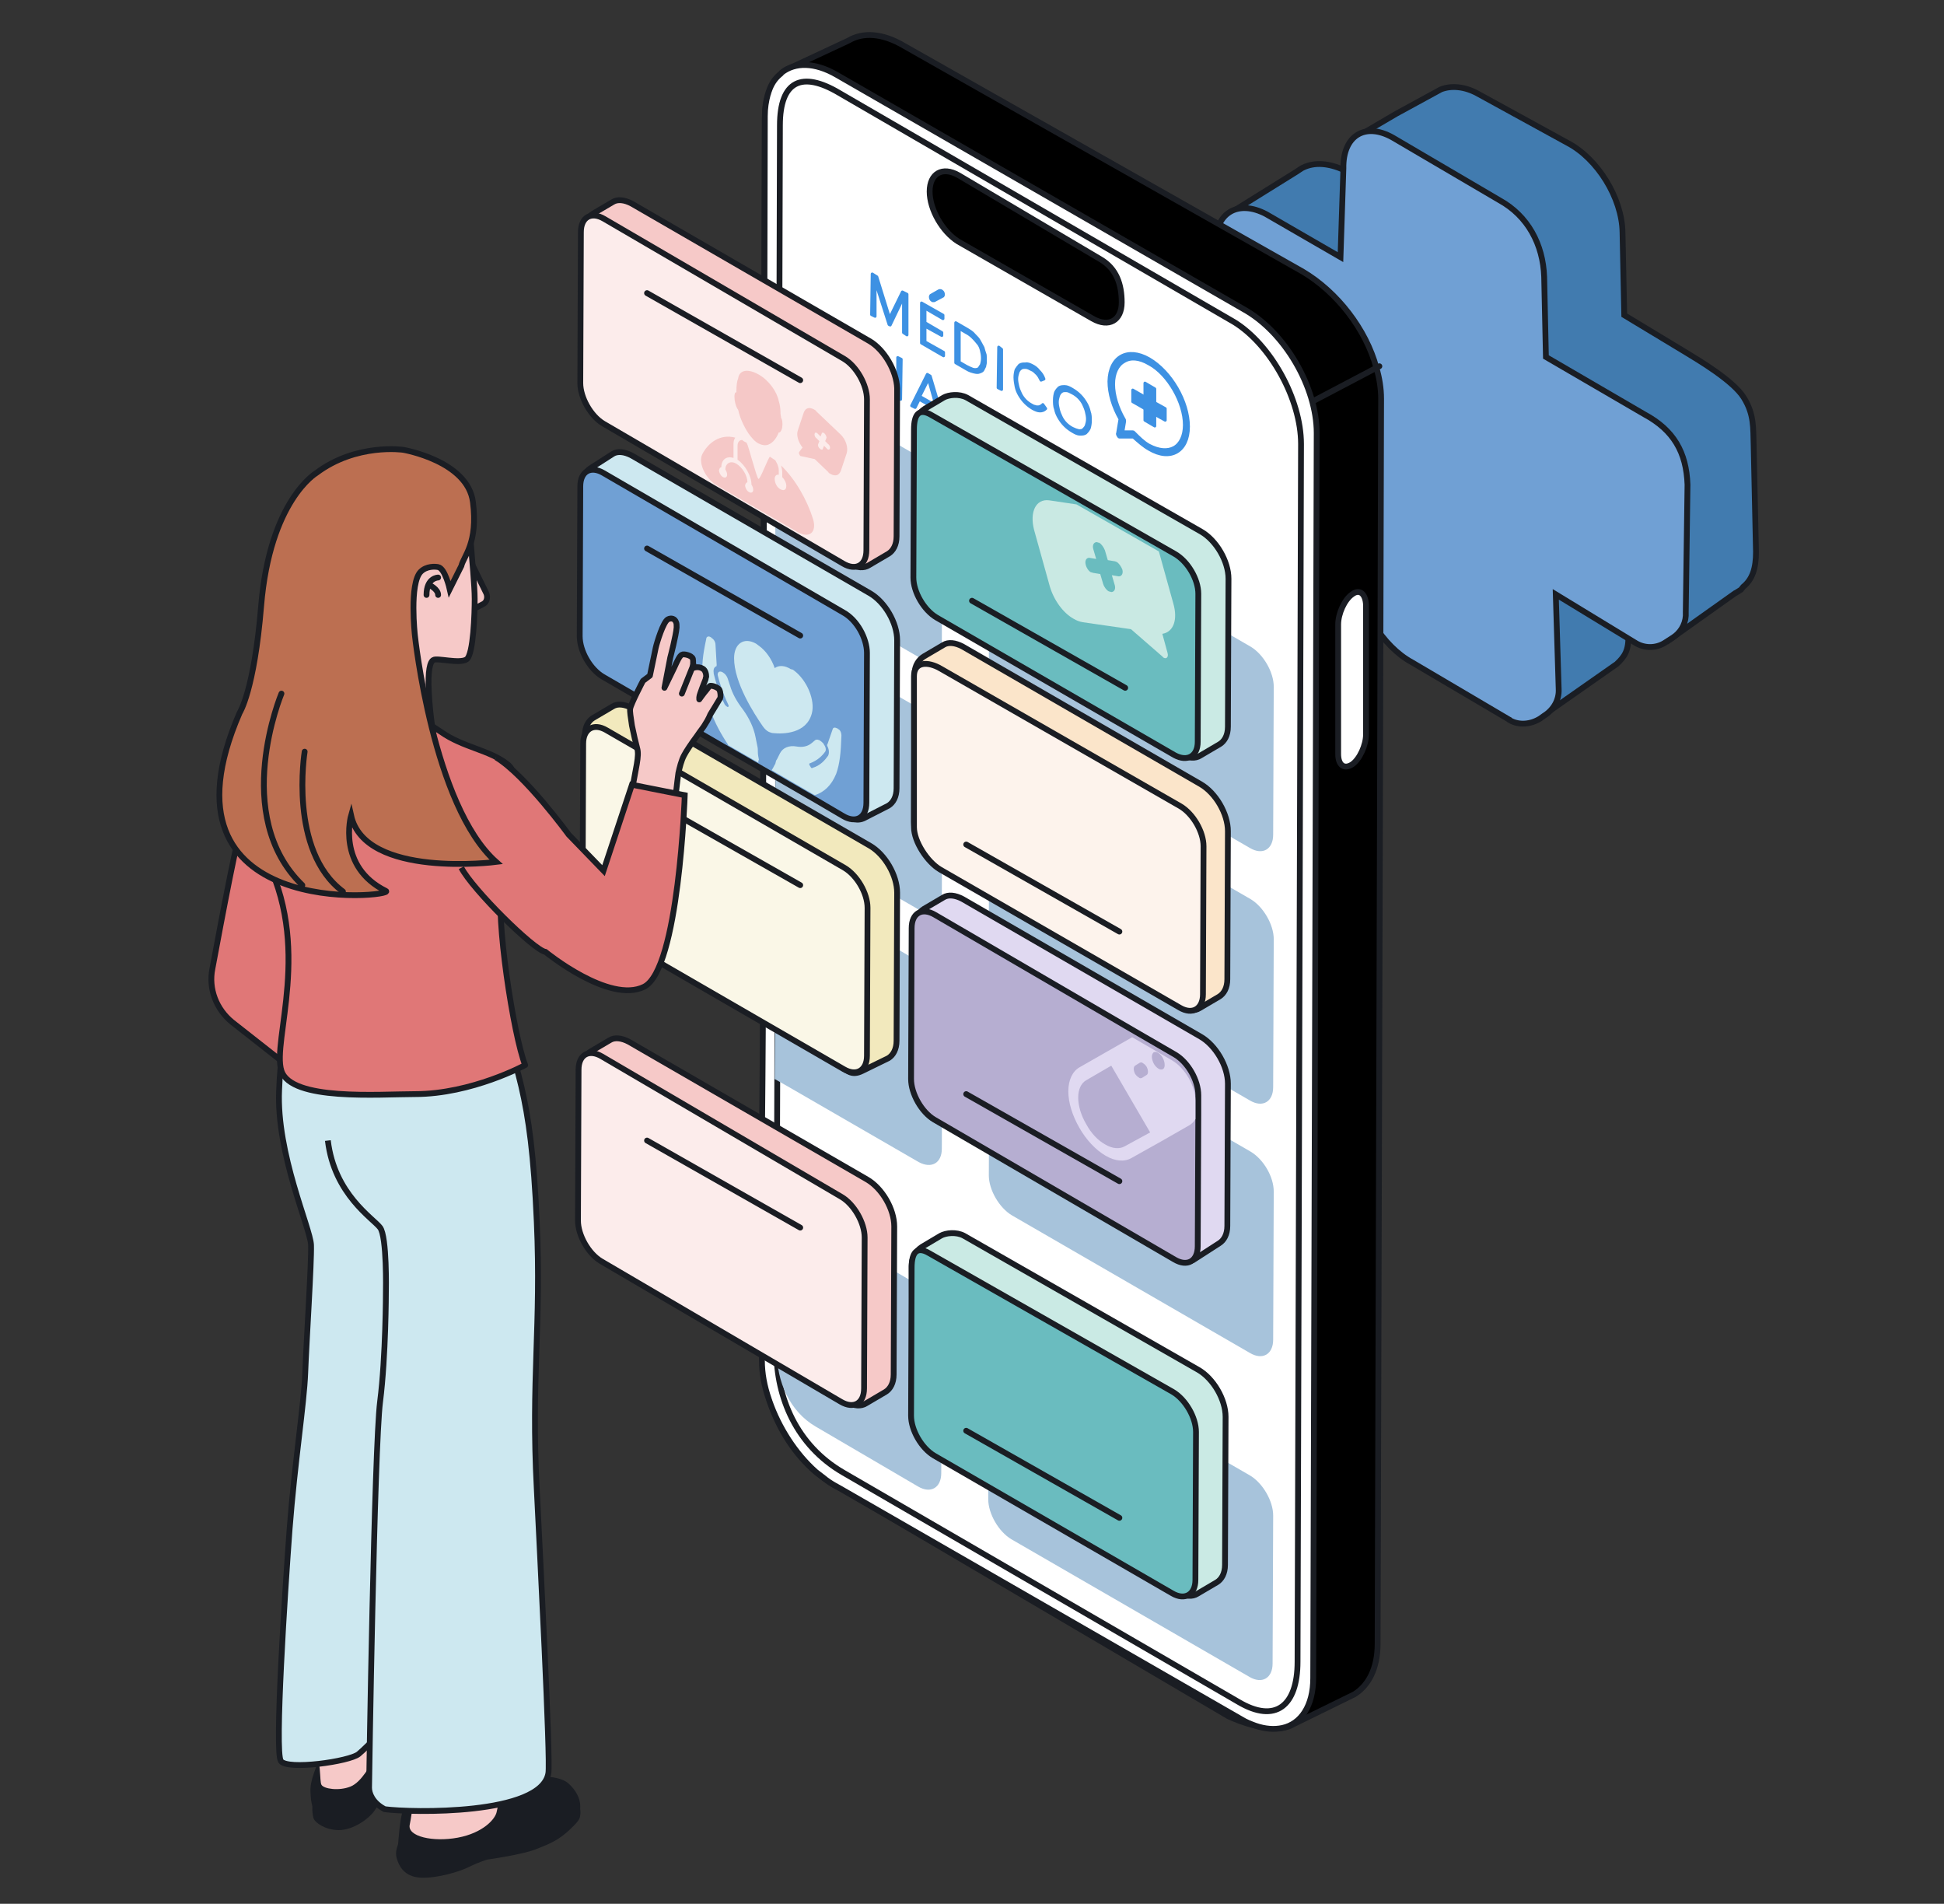 <svg width="335" height="328" viewBox="0 0 335 328" fill="none" xmlns="http://www.w3.org/2000/svg">
<rect x="0" y="0" width="335" height="328" fill="#333333" stroke="none"/>
<path d="M300.5 68.5C302.3 71.4 302.1 73.7 302.2 76.7L302.6 95.1C302.6 97.9 302 99.8 300.4 101.1L300 101.6L299.2 102.1C299 102.2 299 102.2 299 102.2L287.6 110.3L280.5 99L280.6 109.4C280.7 112 280 113.1 278.6 114.4L265.6 123.5L254.7 106.7L253.8 106.4C248.6 103.7 244.4 96.9 244.3 91L244.4 90.1L232.2 70.4L231 69.8C225.8 67.1 221.6 60.3 221.4 54.3V53L211.5 37L223.4 29.6L224 29.2C224 29.2 224.2 29.1 224.3 29L224.5 28.9C226.5 27.9 229 28.1 231.6 29.3L239.7 33.5L233.6 23.7L240.6 19.6L248.3 15.4C250.1 14.7 252.4 14.9 254.6 16.1L270.1 24.6C275.3 27.3 279.5 34.1 279.6 40L279.9 54.3L290.5 60.7C292.8 62.1 298.7 65.6 300.5 68.5Z" fill="#417BAF" stroke="#1A1D23" stroke-miterlimit="10"/>
<path d="M231.5 29L231 44.3L218.2 36.9C213.3 34.3 209.3 36.7 209.5 42.3L209.2 60.2C209.4 65.8 213.6 72.6 218.6 75.3L234.4 84.7L233.9 99C234.1 104.6 238.3 111.4 243.3 114.1L260.1 124C260.1 124 260.2 124 260.2 124.1C261.8 125 263.8 124.8 265.4 123.8L266.1 123.3C267.7 122.3 268.7 120.6 268.6 118.7L268.1 102.4L281.9 110.8C283.4 111.7 285.3 111.7 286.8 110.8L288.2 109.9C289.5 109.1 290.4 107.7 290.5 106.1C290.5 105.9 290.5 105.6 290.5 105.4L290.8 83.5C290.6 77.9 288.4 74.1 283.4 71.4L266.4 61.5L266.1 47.7C265.9 42.1 263.3 37.2 258.4 34.5L240 23.7C235.2 21 231.4 23.4 231.5 29Z" fill="#70A0D4" stroke="#1A1D23" stroke-miterlimit="10"/>
<path d="M238 68.7L237.4 283.2C237.4 287.5 235.8 290.4 233.4 291.9L222.8 297.1C222.3 297.4 221.7 297.6 221 297.7C219.6 297.9 217.9 297.7 216.3 297.3C214.5 296.9 212.8 296.2 211.7 295.7L144.7 256.3L144 256C143.3 255.6 142.6 255.1 142 254.7C141.6 254.4 141.1 254 140.7 253.7C137 250.6 134.2 246.2 132.7 241.5C132.7 241.4 132.6 241.3 132.6 241.2C131.8 238.8 131.4 236.4 131.4 234L131.5 185.9V171.5V151.2V142.4L131.6 107.8V99L131.7 64.4L131.8 20.6C131.8 19 132 17.5 132.4 16.3C132.5 16.1 132.5 15.9 132.6 15.7C133 14.7 133.5 13.8 134.1 13.2C134.2 13.1 134.3 13 134.4 12.9C134.5 12.8 134.7 12.7 134.8 12.5C135.1 12.3 135.4 12 135.7 11.9L146.2 7C148.7 5.5 152.1 5.7 155.8 7.9L224.5 46.8C230.4 50.3 235.4 56.7 237.2 63.4C237.7 65.1 238 66.9 238 68.7Z" fill="black" stroke="#1A1D23" stroke-miterlimit="10" stroke-linecap="round" stroke-linejoin="round"/>
<path d="M226.9 74.6L226.3 289.1C226.3 293.9 224.2 297 221 297.7C219.6 298 218 297.9 216.3 297.3C215.5 297 214.7 296.7 213.9 296.2L144.7 256.4L143.8 255.9C143.1 255.5 142.5 255.1 141.9 254.6C141.5 254.3 141 253.9 140.6 253.6C137.1 250.5 134.2 246 132.6 241.4C132.6 241.3 132.5 241.2 132.5 241.1C131.7 238.8 131.3 236.6 131.3 234.4V197L131.4 185.8L131.5 171.5V167.3V151.2V142.4L131.6 107.8V99L131.7 64.4L131.8 20C131.8 18.6 132 17.4 132.3 16.3C132.4 16.1 132.4 15.9 132.5 15.7C132.9 14.5 133.5 13.6 134.3 12.9C134.4 12.8 134.6 12.7 134.7 12.5C137 10.7 140.4 10.7 144.2 12.9L214.2 53.2C221.5 57.2 226.9 66.8 226.9 74.6Z" fill="white" stroke="#1A1D23" stroke-miterlimit="10" stroke-linecap="round" stroke-linejoin="round"/>
<path d="M133.8 232.7C133.8 240.7 137.2 249 145.3 253.7L213.4 293.2C219.8 297 223.6 293.9 223.6 286.3L224.2 76.5C224.2 68.8 219 59.4 212.7 55.5L144.6 16C138.2 12.2 134.4 13.9 134.4 21.6L134 167.1L133.9 198.9V232.7H133.8Z" fill="white" stroke="#1A1D23" stroke-miterlimit="10" stroke-linecap="round" stroke-linejoin="round"/>
<g clip-path="url(#clip0_5304_19267)">
<path d="M156.3 50.7V57.7L155.7 57.3V51.2L153.4 56L153.2 55.9L150.8 48.4V54.5L150.2 54.2L150.3 47.2L151.1 47.7L153.3 54.8L155.5 50.3L156.3 50.7Z" fill="#3D91E3" stroke="#3D91E3" stroke-width="0.5" stroke-miterlimit="10" stroke-linecap="round" stroke-linejoin="round"/>
<path d="M162.2 50.1C162.3 50.2 162.4 50.2 162.5 50.4C162.6 50.6 162.6 50.9 162.5 51L161 51.8C160.9 51.8 160.8 51.8 160.7 51.8C160.6 51.7 160.5 51.7 160.4 51.5C160.3 51.3 160.3 51 160.4 50.9L161.8 50.1C162 50 162.1 50.1 162.2 50.1Z" fill="#3D91E3" stroke="#3D91E3" stroke-width="0.5" stroke-miterlimit="10" stroke-linecap="round" stroke-linejoin="round"/>
<path d="M162.5 54.3V54.9L159.4 53.1V55.6L162.3 57.3V57.8L159.4 56.2V58.9L162.6 60.7V61.3L158.8 59.1V52.2L162.5 54.3Z" fill="#3D91E3" stroke="#3D91E3" stroke-width="0.5" stroke-miterlimit="10" stroke-linecap="round" stroke-linejoin="round"/>
<path d="M169.8 61.6C169.8 61.8 169.8 62 169.8 62.1C169.8 62.2 169.8 62.3 169.8 62.5C169.8 62.7 169.7 62.9 169.7 63.1C169.6 63.3 169.5 63.5 169.4 63.7C169.3 63.9 169.1 64 168.8 64.1C168.6 64.2 168.3 64.2 167.9 64.1C167.5 64 167.1 63.9 166.6 63.6L164.7 62.5V55.6L166.6 56.7C167.1 57 167.6 57.3 167.9 57.7C168.3 58.1 168.6 58.4 168.8 58.8C169 59.2 169.2 59.5 169.4 59.9C169.5 60.3 169.6 60.6 169.7 60.9C169.8 61.1 169.8 61.4 169.8 61.6ZM169.1 62.9C169.2 62.6 169.3 62.2 169.3 61.7C169.3 61.2 169.2 60.7 169.1 60.3C169 59.9 168.8 59.4 168.5 59.1C168.2 58.7 167.9 58.4 167.6 58.1C167.3 57.8 166.9 57.5 166.5 57.3L165.3 56.6V62.4L166.5 63.1C166.9 63.3 167.3 63.5 167.6 63.6C167.9 63.7 168.2 63.7 168.5 63.6C168.8 63.5 168.9 63.1 169.1 62.9Z" fill="#3D91E3" stroke="#3D91E3" stroke-width="0.5" stroke-miterlimit="10" stroke-linecap="round" stroke-linejoin="round"/>
<path d="M172.6 60.2V67.1L172 66.8L172.1 59.8L172.6 60.2Z" fill="#3D91E3" stroke="#3D91E3" stroke-width="0.5" stroke-miterlimit="10" stroke-linecap="round" stroke-linejoin="round"/>
<path d="M177.9 63C178.3 63.2 178.7 63.5 179 63.9C179.4 64.3 179.7 64.7 179.9 65.3L179.4 65.5C179.2 65.1 179 64.7 178.7 64.4C178.4 64.1 178.1 63.8 177.8 63.7C177.4 63.5 177.1 63.3 176.7 63.3C176.4 63.3 176.1 63.3 175.9 63.5C175.7 63.6 175.5 63.9 175.4 64.2C175.3 64.5 175.2 64.9 175.2 65.3C175.2 65.7 175.3 66.2 175.4 66.6C175.5 67 175.7 67.5 175.9 67.9C176.1 68.3 176.4 68.7 176.7 69C177 69.3 177.4 69.6 177.8 69.8C178 69.9 178.1 70 178.3 70C178.5 70.1 178.6 70.1 178.8 70.1C179 70.1 179.1 70.1 179.3 70C179.4 69.9 179.6 69.9 179.7 69.7L180.2 70.4C179.9 70.7 179.6 70.8 179.2 70.8C178.8 70.8 178.4 70.6 178 70.4C177.5 70.1 177.1 69.8 176.7 69.4C176.3 69 176 68.6 175.7 68.1C175.4 67.6 175.2 67.1 175.1 66.6C175 66.1 174.9 65.5 174.9 65C174.9 64.5 175 64 175.1 63.7C175.3 63.4 175.5 63.1 175.7 62.9C176 62.7 176.3 62.7 176.7 62.7C177.1 62.6 177.5 62.8 177.9 63Z" fill="#3D91E3" stroke="#3D91E3" stroke-width="0.5" stroke-miterlimit="10" stroke-linecap="round" stroke-linejoin="round"/>
<path d="M187.7 70.9C187.9 71.4 187.9 72 187.9 72.5C187.9 73 187.8 73.5 187.7 73.8C187.5 74.2 187.3 74.4 187.1 74.6C186.8 74.8 186.5 74.8 186.1 74.8C185.7 74.8 185.3 74.6 184.8 74.3C184.3 74 183.9 73.7 183.5 73.3C183.1 72.9 182.8 72.5 182.5 72C182.2 71.5 182 71 181.9 70.5C181.7 70 181.7 69.4 181.7 68.9C181.7 68.4 181.8 67.9 181.9 67.6C182.1 67.2 182.3 67 182.5 66.8C182.8 66.6 183.1 66.6 183.5 66.6C183.9 66.6 184.3 66.8 184.8 67.1C185.3 67.4 185.7 67.7 186.1 68.1C186.5 68.5 186.8 68.9 187.1 69.4C187.4 69.9 187.6 70.4 187.7 70.9ZM187.2 73.3C187.3 73 187.4 72.6 187.4 72.2C187.4 71.8 187.3 71.3 187.2 70.9C187.1 70.5 186.9 70 186.7 69.6C186.5 69.2 186.2 68.8 185.9 68.5C185.6 68.2 185.2 67.9 184.8 67.7C184.4 67.5 184.1 67.3 183.7 67.3C183.4 67.3 183.1 67.3 182.9 67.5C182.7 67.6 182.5 67.9 182.4 68.2C182.3 68.5 182.2 68.9 182.2 69.3C182.2 69.7 182.3 70.2 182.4 70.6C182.5 71 182.7 71.5 182.9 71.9C183.1 72.3 183.4 72.7 183.7 73C184 73.3 184.4 73.6 184.8 73.8C185.2 74 185.5 74.1 185.9 74.2C186.2 74.2 186.5 74.2 186.7 74C186.9 73.8 187.1 73.6 187.2 73.3Z" fill="#3D91E3" stroke="#3D91E3" stroke-width="0.5" stroke-miterlimit="10" stroke-linecap="round" stroke-linejoin="round"/>
<path d="M155.3 61.9L155.2 68.8L154.5 68.4L150.9 60.2L150.8 66.3L150.3 66V59L151 59.4L154.7 67.6V61.6L155.3 61.9Z" fill="#3D91E3" stroke="#3D91E3" stroke-width="0.5" stroke-miterlimit="10" stroke-linecap="round" stroke-linejoin="round"/>
<path d="M160.3 64.8L162.8 73.2L162.2 72.8L161.6 70.6L158.4 68.8L157.7 70.2L157.1 69.9L159.8 64.5L160.3 64.8ZM158.5 68.3L161.3 69.9L160 65.3L158.5 68.3Z" fill="#3D91E3" stroke="#3D91E3" stroke-width="0.5" stroke-miterlimit="10" stroke-linecap="round" stroke-linejoin="round"/>
<path d="M172.3 71.7V78.6L171.7 78.3V75L168.3 73.1V76.4L167.8 76V69.1L168.3 69.4V72.5L171.7 74.4V71.4L172.3 71.7Z" fill="#3D91E3" stroke="#3D91E3" stroke-width="0.5" stroke-miterlimit="10" stroke-linecap="round" stroke-linejoin="round"/>
<path d="M180.5 78.4C180.7 78.9 180.7 79.5 180.7 80C180.7 80.5 180.6 81 180.5 81.3C180.3 81.7 180.1 81.9 179.9 82.1C179.6 82.3 179.3 82.3 178.9 82.3C178.5 82.3 178.1 82.1 177.6 81.8C177.1 81.5 176.7 81.2 176.3 80.8C175.9 80.4 175.6 80 175.3 79.5C175 79 174.8 78.5 174.7 78C174.6 77.5 174.5 76.9 174.5 76.4C174.5 75.9 174.6 75.4 174.7 75.1C174.9 74.7 175.1 74.5 175.3 74.3C175.6 74.1 175.9 74.1 176.3 74.1C176.7 74.1 177.1 74.3 177.6 74.6C178.1 74.9 178.5 75.2 178.9 75.6C179.3 76 179.6 76.4 179.9 76.9C180.1 77.4 180.3 77.9 180.5 78.4ZM179.9 80.8C180 80.5 180.1 80.1 180.1 79.7C180.1 79.3 180 78.8 179.9 78.4C179.8 78 179.6 77.5 179.4 77.1C179.2 76.7 178.9 76.3 178.6 76C178.3 75.7 177.9 75.4 177.5 75.2C177.1 75 176.8 74.8 176.4 74.8C176.1 74.8 175.8 74.8 175.6 75C175.4 75.1 175.2 75.4 175.1 75.7C175.1 76 175 76.3 175 76.8C175 77.2 175.1 77.7 175.2 78.1C175.3 78.5 175.5 79 175.7 79.4C175.9 79.8 176.2 80.2 176.5 80.5C176.8 80.8 177.2 81.1 177.6 81.3C178 81.5 178.3 81.7 178.7 81.7C179 81.7 179.3 81.7 179.5 81.5C179.7 81.3 179.8 81.1 179.9 80.8Z" fill="#3D91E3" stroke="#3D91E3" stroke-width="0.5" stroke-miterlimit="10" stroke-linecap="round" stroke-linejoin="round"/>
<path d="M185.1 82.7L186.8 87L186.2 86.6L184.5 82.3L183.5 81.7V85L182.9 84.7V77.8L184.5 78.7C184.6 78.7 184.7 78.8 184.8 78.9C184.9 79 185.1 79.1 185.2 79.2C185.4 79.3 185.5 79.5 185.7 79.6C185.9 79.8 186 80 186.1 80.2C186.2 80.4 186.3 80.6 186.4 80.9C186.5 81.2 186.5 81.4 186.5 81.7C186.5 82 186.4 82.3 186.4 82.4C186.3 82.6 186.2 82.7 186 82.7C185.8 82.7 185.7 82.8 185.5 82.7C185.4 82.8 185.2 82.8 185.1 82.7ZM183.4 81.2L184.6 81.9C184.9 82.1 185.1 82.2 185.3 82.2C185.5 82.2 185.6 82.2 185.7 82.1C185.8 82 185.9 81.9 185.9 81.8C185.9 81.7 186 81.6 186 81.4C186 81.3 186 81.1 185.9 81C185.9 80.8 185.8 80.7 185.7 80.5C185.6 80.3 185.5 80.1 185.3 79.9C185.1 79.7 184.9 79.5 184.6 79.4L183.4 78.7V81.2Z" fill="#3D91E3" stroke="#3D91E3" stroke-width="0.5" stroke-miterlimit="10" stroke-linecap="round" stroke-linejoin="round"/>
<path d="M191.3 82.7L193.8 91.1L193.2 90.7L192.5 88.5L189.3 86.7L188.6 88.1L188 87.8L190.7 82.4L191.3 82.7ZM189.6 86.2L192.4 87.8L191 83.2L189.6 86.2Z" fill="#3D91E3" stroke="#3D91E3" stroke-width="0.5" stroke-miterlimit="10" stroke-linecap="round" stroke-linejoin="round"/>
<path d="M197.3 66L199 67V69.4L197.3 68.4V66Z" fill="#3D91E3" stroke="#3D91E3" stroke-width="0.5" stroke-miterlimit="10" stroke-linecap="round" stroke-linejoin="round"/>
<path d="M200.8 70.4V72.4L199 71.4L197.3 70.4L195.2 69.2V67.2L197.3 68.4L199 69.4L200.8 70.4Z" fill="#3D91E3" stroke="#3D91E3" stroke-width="0.5" stroke-miterlimit="10" stroke-linecap="round" stroke-linejoin="round"/>
<path d="M198 61.8C201.8 64 204.8 69.2 204.8 73.5C204.8 77.8 201.7 79.6 198 77.4C197.1 76.9 196.2 76.1 195.3 75.3H193.1C193.1 75.3 193 75.3 192.9 75.3C192.8 75.3 192.8 75.2 192.7 75.1C192.6 74.9 192.5 74.8 192.6 74.6L193 72.2C191.8 70.1 191.1 67.8 191.1 65.7C191.2 61.4 194.3 59.7 198 61.8ZM202.3 77.1C203.4 76.5 204.1 75.1 204.1 73.2C204.1 71.3 203.4 69.1 202.3 67.2C201.2 65.3 199.7 63.6 198 62.7C196.3 61.7 194.8 61.6 193.7 62.3C192.6 62.9 191.9 64.3 191.9 66.2C191.9 68.1 192.6 70.3 193.7 72.2C193.8 72.3 193.8 72.5 193.8 72.6L193.5 74.4H195.2C195.3 74.4 195.3 74.4 195.4 74.5L195.5 74.6C196.3 75.4 197.1 76.2 198 76.7C199.7 77.6 201.2 77.7 202.3 77.1Z" fill="#3D91E3" stroke="#3D91E3" stroke-width="0.5" stroke-miterlimit="10" stroke-linecap="round" stroke-linejoin="round"/>
<path d="M197.3 72.4V70.4L199 71.4V73.4L197.3 72.4Z" fill="#3D91E3" stroke="#3D91E3" stroke-width="0.5" stroke-miterlimit="10" stroke-linecap="round" stroke-linejoin="round"/>
</g>
<path d="M165.2 30.2C162.4 28.6 160.2 29.9 160.2 33C160.2 36.1 162.4 39.9 165.1 41.6L188.3 54.9C191.1 56.5 193.3 55.2 193.3 52.1C193.3 49 192.4 46.3 189.7 44.7L165.2 30.2Z" fill="black" stroke="#1A1D23" stroke-miterlimit="10" stroke-linecap="round" stroke-linejoin="round"/>
<path d="M233 102.4C231.7 103.3 230.6 105.7 230.6 107.6V129.9C230.6 131.8 231.6 132.6 233 131.7C234.3 130.8 235.4 128.4 235.4 126.5V104.2C235.3 102.3 234.3 101.4 233 102.4Z" fill="white" stroke="#1A1D23" stroke-miterlimit="10" stroke-linecap="round" stroke-linejoin="round"/>
<path d="M226.3 69.1L237.7 63.1" stroke="#1A1D23" stroke-miterlimit="10" stroke-linecap="round" stroke-linejoin="round"/>
<path d="M162.4 85.4L162.3 110.9C162.3 113.4 160.5 114.5 158.3 113.2L136.1 100.4L133.7 99H133.6L133.7 64.4L133.8 64.5L136.2 65.9L158.4 78.7C160.7 79.8 162.4 82.9 162.4 85.4Z" fill="#A7C3DB"/>
<path d="M174.399 122.4L215.399 146.1C217.599 147.4 219.399 146.3 219.399 143.8L219.499 118.3C219.499 115.8 217.699 112.7 215.499 111.4L174.499 87.7C172.299 86.4 170.499 87.5 170.499 90L170.399 115.5C170.399 118 172.199 121.1 174.399 122.4Z" fill="#A7C3DB"/>
<path d="M162.4 128.9L162.3 154.4C162.3 156.9 160.5 157.9 158.3 156.7L136 143.8L133.6 142.4L133.7 107.8H133.8L136.2 109.2L158.5 122.1C160.7 123.3 162.4 126.4 162.4 128.9Z" fill="#A7C3DB"/>
<path d="M215.499 154.9L174.499 131.2C172.299 129.9 170.499 131 170.499 133.5L170.399 159C170.399 161.5 172.199 164.6 174.399 165.9L215.399 189.6C217.599 190.9 219.399 189.8 219.399 187.3L219.499 161.8C219.499 159.3 217.699 156.2 215.499 154.9Z" fill="#A7C3DB"/>
<path d="M162.4 172.4L162.3 197.9C162.3 200.4 160.5 201.4 158.3 200.2L135.8 187.2L133.5 185.9L133.6 171.6V151.3L136 152.7L158.4 165.7C160.7 166.8 162.4 169.9 162.4 172.4Z" fill="#A7C3DB"/>
<path d="M215.499 198.4L174.499 174.7C172.299 173.4 170.499 174.5 170.499 177L170.399 202.5C170.399 205 172.199 208.1 174.399 209.4L215.399 233.1C217.599 234.4 219.399 233.3 219.399 230.8L219.499 205.3C219.499 202.7 217.699 199.7 215.499 198.4Z" fill="#A7C3DB"/>
<path d="M149.9 58.8L108.9 35.1C107.6 34.4 106.4 34.3 105.6 34.8L102.2 36.8C101.4 37.3 100.8 38.3 100.8 39.8L100.7 65.3C100.7 68.3 102.8 71.9 105.4 73.4L146.4 97.1C147.7 97.9 148.9 97.9 149.7 97.4L153.1 95.4C153.9 94.9 154.5 93.9 154.5 92.4L154.6 66.9C154.5 63.9 152.4 60.3 149.9 58.8Z" fill="#F6C9C8" stroke="#1A1D23" stroke-miterlimit="10"/>
<path d="M145.4 61.8C147.6 63.1 149.4 66.3 149.4 68.8L149.3 94.8C149.3 97.4 147.5 98.4 145.3 97.1L104 73C101.8 71.7 99.999 68.5 99.999 66L100.1 40C100.1 37.4 101.9 36.4 104.1 37.7L145.4 61.8Z" fill="#FCECEB" stroke="#1A1D23" stroke-miterlimit="10"/>
<path d="M159.4 70.4C158.3 71.1 157.6 72.3 157.6 73.7L157.8 98.1C157.8 101.1 159.9 104.7 162.5 106.2L203.5 129.9C204.8 130.7 206 130.7 206.8 130.2L210.2 128.2C211 127.7 211.6 126.7 211.6 125.2L211.7 99.7C211.7 96.7 209.6 93.1 207 91.6L166.6 68.5C165.3 67.8 163.5 68 162.6 68.5L159.4 70.4Z" fill="#CAEAE4" stroke="#1A1D23" stroke-miterlimit="10"/>
<path d="M206.499 102.3L206.399 127.8C206.399 130.3 204.599 131.3 202.399 130.1L161.399 106.4C159.199 105.1 157.399 102 157.399 99.5L157.499 74C157.499 71.5 158.299 70.2 160.499 71.5L187.499 86.9L201.699 95L202.399 95.4C204.699 96.7 206.499 99.8 206.499 102.3Z" fill="#6ABCBF" stroke="#1A1D23" stroke-miterlimit="10"/>
<path d="M153.1 138.8C153.9 138.3 154.5 137.3 154.5 135.8L154.6 110.3C154.6 107.3 152.5 103.7 149.9 102.2L108.9 78.5C107.6 77.8 106.4 77.7 105.6 78.2L101.7 80.7C101 81.2 100.6 81.9 100.6 82.8C100.6 83 100.6 83.2 100.6 83.5L100.8 108.7C100.8 111.7 102.9 115.3 105.5 116.8L146.7 140.9C147.3 141.3 148.1 141.3 148.8 141L153.1 138.8Z" fill="#CDE8F0" stroke="#1A1D23" stroke-miterlimit="10"/>
<path d="M149.399 112.5L149.299 138.3C149.299 140.9 147.499 141.9 145.299 140.6L140.699 137.9L132.399 133.1L129.799 131.6L123.899 128.2L103.899 116.6C101.699 115.3 99.899 112.2 99.899 109.6L99.999 83.8C99.999 81.2 101.799 80.2 103.999 81.5L145.299 105.5C147.699 106.8 149.399 110 149.399 112.5Z" fill="#70A0D4" stroke="#1A1D23" stroke-miterlimit="10"/>
<path d="M206.9 135.1L165.9 111.4C164.6 110.7 163.4 110.6 162.6 111.1L159.2 113.1C158.4 113.6 157.6 114.6 157.6 116.1L157.5 141.6C157.5 144.6 159.8 148.2 162.4 149.7L203.4 173.4C204.7 174.2 205.9 174.2 206.7 173.7L210.1 171.7C210.9 171.2 211.5 170.2 211.5 168.7L211.6 143.2C211.6 140.2 209.5 136.6 206.9 135.1Z" fill="#FBE5CA" stroke="#1A1D23" stroke-miterlimit="10"/>
<path d="M203.4 138.9C205.6 140.2 207.4 143.3 207.4 145.8L207.3 171.3C207.3 173.8 205.5 174.9 203.3 173.6L162 149.8C159.8 148.5 157.5 145 157.5 142.5V116.5C157.5 114 159.9 113.9 162.1 115.2L203.4 138.9Z" fill="#FDF3EC" stroke="#1A1D23" stroke-miterlimit="10"/>
<path d="M153.099 182.3C153.899 181.8 154.499 180.8 154.499 179.3L154.599 153.8C154.599 150.8 152.499 147.2 149.899 145.7L108.899 122C107.599 121.3 106.399 121.2 105.599 121.7L102.199 123.7C101.399 124.2 100.799 125.2 100.799 126.7L100.699 152.2C100.699 155.2 102.799 158.8 105.399 160.3L144.599 183.5C145.899 184.3 146.599 185.5 148.599 184.5L153.099 182.3Z" fill="#F2E9BD" stroke="#1A1D23" stroke-miterlimit="10"/>
<path d="M145.499 149.5C147.699 150.8 149.499 153.9 149.499 156.4L149.399 181.9C149.399 184.4 147.599 185.5 145.399 184.2L104.399 160.5C102.199 159.2 100.399 156.1 100.399 153.6L100.499 128.1C100.499 125.6 102.299 124.5 104.499 125.8L145.499 149.5Z" fill="#FAF7E7" stroke="#1A1D23" stroke-miterlimit="10"/>
<path d="M210.1 214.2C210.9 213.7 211.5 212.7 211.5 211.2L211.6 186.7C211.6 183.7 209.5 180.1 206.9 178.6L165.9 154.9C164.6 154.2 163.4 154.1 162.6 154.6L159.2 156.6C158.4 157.1 157.8 158.1 157.8 159.6L157.7 185.1C157.7 188.1 159.8 191.7 162.4 193.2L203.6 217C204.2 217.3 204.9 217.4 205.6 217.1L210.1 214.2Z" fill="#E0D9F1" stroke="#1A1D23" stroke-miterlimit="10"/>
<path d="M206.5 188.7V191.9L206.4 214.7C206.4 217.3 204.6 218.3 202.4 217L161 192.9C158.8 191.6 157 188.4 157 185.9L157.1 159.9C157.1 157.3 158.9 156.3 161.1 157.6L195.6 177.7L202.5 181.7C204.7 183 206.5 186.1 206.5 188.7Z" fill="#B6AED1" stroke="#1A1D23" stroke-miterlimit="10"/>
<path d="M140.6 245.8C136.1 243.2 133.8 238 133.9 232.8L133.5 227.3V207L135.9 208.4L158.3 221.4C160.5 222.7 162.3 225.8 162.3 228.3L162.2 253.8C162.2 256.3 160.4 257.4 158.2 256.1L140.6 245.8Z" fill="#A7C3DB"/>
<path d="M215.4 254.2L174.4 230.5C172.2 229.2 170.4 230.3 170.4 232.8L170.3 258.3C170.3 260.8 172.1 263.9 174.3 265.2L215.3 288.9C217.5 290.2 219.3 289.1 219.3 286.6L219.4 261.1C219.4 258.6 217.6 255.5 215.4 254.2Z" fill="#A7C3DB"/>
<path d="M149.4 203.2L108.4 179.5C107.1 178.8 105.9 178.7 105.1 179.2L101.7 181.2C100.9 181.7 100.3 182.7 100.3 184.2L100.2 209.7C100.2 212.7 102.3 216.3 104.9 217.8L145.9 241.5C147.2 242.3 148.4 242.3 149.2 241.8L152.6 239.8C153.4 239.3 154 238.3 154 236.8L154.1 211.3C154.1 208.3 152 204.7 149.4 203.2Z" fill="#F6C9C8" stroke="#1A1D23" stroke-miterlimit="10"/>
<path d="M145 206.2C147.2 207.5 149 210.7 149 213.2L148.9 239.2C148.9 241.8 147.1 242.8 144.9 241.5L103.6 217.3C101.4 216 99.6 212.8 99.6 210.3L99.7 184.3C99.7 181.7 101.5 180.7 103.7 182L145 206.2Z" fill="#FCECEB" stroke="#1A1D23" stroke-miterlimit="10"/>
<path d="M158.9 214.8C157.8 215.5 157.1 216.7 157.1 218.1L157.3 242.5C157.3 245.5 159.4 249.1 162 250.6L203 274.3C204.3 275.1 205.5 275.1 206.3 274.6L209.7 272.6C210.5 272.1 211.1 271.1 211.1 269.6L211.2 244.1C211.2 241.1 209.1 237.5 206.5 236L166.1 212.9C164.8 212.2 163 212.4 162.1 212.9L158.9 214.8Z" fill="#CAEAE4" stroke="#1A1D23" stroke-miterlimit="10" stroke-linecap="round" stroke-linejoin="round"/>
<path d="M202.1 239.8C204.3 241.1 206.1 244.2 206.1 246.7L206 272.2C206 274.7 204.2 275.8 202 274.5L161 250.8C158.8 249.5 157 246.4 157 243.9L157.1 218.4C157.1 215.9 157.9 214.6 160.1 215.9L202.1 239.8Z" fill="#6ABCBF" stroke="#1A1D23" stroke-miterlimit="10"/>
<path d="M111.5 50.5L137.9 65.5" stroke="#1A1D23" stroke-miterlimit="10" stroke-linecap="round" stroke-linejoin="round"/>
<path d="M111.5 94.5L137.9 109.5" stroke="#1A1D23" stroke-miterlimit="10" stroke-linecap="round" stroke-linejoin="round"/>
<path d="M111.5 137.5L137.9 152.5" stroke="#1A1D23" stroke-miterlimit="10" stroke-linecap="round" stroke-linejoin="round"/>
<path d="M167.5 103.5L193.9 118.5" stroke="#1A1D23" stroke-miterlimit="10" stroke-linecap="round" stroke-linejoin="round"/>
<path d="M166.5 145.5L192.9 160.5" stroke="#1A1D23" stroke-miterlimit="10" stroke-linecap="round" stroke-linejoin="round"/>
<path d="M166.5 188.5L192.9 203.5" stroke="#1A1D23" stroke-miterlimit="10" stroke-linecap="round" stroke-linejoin="round"/>
<path d="M111.5 196.5L137.9 211.5" stroke="#1A1D23" stroke-miterlimit="10" stroke-linecap="round" stroke-linejoin="round"/>
<path d="M166.5 246.5L192.9 261.5" stroke="#1A1D23" stroke-miterlimit="10" stroke-linecap="round" stroke-linejoin="round"/>
<path d="M144.8 74.8C145.8 75.7 146.2 77.2 145.9 78.1L144.9 81.1C144.6 81.9 144 82.1 143.2 81.7C143 81.6 142.8 81.5 142.7 81.3L140.4 79.1L138.1 78.6H138C137.8 78.5 137.6 78.1 137.7 77.9L138.3 77.1C137.5 76.1 137.2 74.9 137.5 74.1L138.5 71.1C138.8 70.3 139.4 70.1 140.2 70.5C140.4 70.6 140.6 70.7 140.7 70.9L144.8 74.8ZM143 77.3C143.1 77.1 143 76.7 142.7 76.5L142.2 76L142.4 75.5C142.5 75.3 142.3 74.9 142.1 74.7L142 74.6C141.8 74.5 141.6 74.5 141.6 74.7L141.4 75.2L140.9 74.7L140.8 74.6C140.6 74.5 140.4 74.5 140.4 74.7C140.3 74.9 140.4 75.3 140.7 75.5L141.2 76L141 76.5C140.9 76.7 141 77.1 141.3 77.3L141.4 77.4C141.6 77.5 141.8 77.5 141.8 77.3L142 76.8L142.5 77.3L142.6 77.4C142.8 77.5 142.9 77.5 143 77.3Z" fill="#F5C8C7"/>
<path d="M128.5 76.2C128.6 76.2 128.7 76.3 128.7 76.4C128.9 76.5 130.4 82.4 130.7 82.5C131 82.7 132.5 78.5 132.7 78.7C133 78.9 133.3 79.1 133.6 79.3C133.9 79.8 134.2 80.4 134.2 81V81.8C133.8 81.7 133.5 82 133.5 82.5C133.5 83.2 133.9 84 134.5 84.3C135.1 84.6 135.5 84.4 135.5 83.7C135.5 83.2 135.2 82.6 134.8 82.2V81.4C134.8 81 134.7 80.6 134.6 80.2C137.1 82.6 139.1 86.2 140.1 89.4C140.8 91.7 139.5 92.8 137.5 91.7L123.5 83.6C121.6 82.5 120.3 79.8 121 78.3C122 76.3 124.1 74.7 126.7 75.4C126.5 75.7 126.4 76 126.4 76.5V78.9C125.2 78.5 124.3 79.2 124.3 80.5C124.1 80.5 124 80.7 123.9 81C123.9 81.4 124.2 82 124.6 82.2C125 82.4 125.3 82.2 125.3 81.8C125.3 81.5 125.2 81.2 125 80.9C125 79.8 125.9 79.3 126.9 79.9C127.9 80.5 128.8 81.9 128.8 83.1C128.6 83.1 128.5 83.3 128.4 83.6C128.4 84 128.7 84.6 129.1 84.8C129.5 85 129.8 84.8 129.8 84.4C129.8 84.1 129.7 83.8 129.5 83.5C129.5 82 128.4 80.1 127.1 79.2V76.8C127.1 76.2 127.4 75.8 127.9 75.8C128.2 76.1 128.4 76.1 128.5 76.2Z" fill="#F5C8C7"/>
<path d="M130.7 64.5C132.5 65.5 133.9 67.5 134.2 69.1C134.4 69.7 134.5 70.4 134.5 71.2C134.5 71.5 134.6 71.7 134.6 72C134.8 72.2 134.9 72.9 134.8 73.6C134.7 74.2 134.4 74.6 134.2 74.5C133.8 75.5 133.2 76.3 132.4 76.6C131.9 76.8 131.3 76.7 130.7 76.4C130.1 76.1 129.5 75.4 129 74.7C128.2 73.5 127.5 72 127.2 70.6C127 70.4 126.7 69.7 126.6 68.9C126.5 68.1 126.6 67.5 126.9 67.6C126.9 67.5 126.9 67.4 126.9 67.4C126.9 66.4 127 65.7 127.2 65.2C127.4 63.7 128.9 63.5 130.7 64.5Z" fill="#F5C8C7"/>
<path d="M202.2 104L199.7 95L185.5 86.9L180.8 86.2C178.5 85.9 177.4 88.2 178.2 91.3L180.9 101C181.6 103.4 183.2 105.6 185 106.6C185.5 106.9 186 107.1 186.6 107.2L194.9 108.4L200.3 113.1C200.4 113.2 200.4 113.2 200.5 113.3C201 113.6 201.4 113.2 201.2 112.5L200.3 109.2C202.2 108.9 203 106.8 202.2 104ZM192.8 99.3L191.6 99.1L192.1 100.8C192.3 101.5 192 102 191.5 102C191.4 102 191.3 101.9 191.1 101.9C190.7 101.7 190.3 101.2 190.1 100.6L189.6 98.9L188.4 98.7C188.3 98.7 188.2 98.6 188 98.6C187.6 98.4 187.2 97.8 187.1 97.3C186.9 96.6 187.2 96.1 187.7 96.1L188.9 96.3L188.4 94.6C188.2 93.9 188.5 93.4 189 93.4C189.1 93.4 189.2 93.5 189.4 93.5C189.8 93.7 190.2 94.3 190.4 94.8L190.9 96.5L192.1 96.7C192.2 96.7 192.3 96.8 192.4 96.8C192.8 97 193.2 97.6 193.4 98.1C193.6 98.8 193.3 99.3 192.8 99.3Z" fill="#C9E9E3"/>
<path d="M130.699 131.4L125.499 128.4L125.399 128.2C122.999 124.6 121.499 120.8 121.099 116.9C120.899 114.6 121.099 112.9 121.699 110.1C121.699 109.7 122.099 109.5 122.499 109.8C122.499 109.8 122.599 109.8 122.599 109.9C122.999 110.1 123.299 110.6 123.299 111.1L123.499 114.5C123.499 114.7 123.499 114.8 123.399 114.8C122.999 115 122.899 115.4 122.999 116.1C123.299 117.3 123.799 119.2 124.899 121.4C124.999 121.5 125.099 121.6 125.199 121.7C125.299 121.7 125.299 121.8 125.399 121.8C125.599 121.8 125.599 121.6 125.499 121.4C124.499 119.3 123.999 117.6 123.699 116.4C123.599 116 123.799 115.7 124.099 115.7H124.199C124.299 115.7 124.399 115.8 124.499 115.8C124.599 115.9 124.799 116 124.899 116.1C125.099 116.3 125.299 116.6 125.399 116.9L125.799 118.1C126.199 119.5 126.999 120.9 127.999 122.2C129.099 123.7 129.899 125.4 130.199 127L130.499 128.5C130.599 128.9 130.599 129.2 130.599 129.6C130.599 130 130.699 130.5 130.799 131C130.599 130.9 130.699 131.2 130.699 131.4Z" fill="#CDE8F0"/>
<path d="M136.8 115.5C139.1 117.2 140.5 120.7 139.9 122.9C139 126.4 135 126.5 133.2 126.3C133 126.3 132.8 126.2 132.5 126.1C132.1 125.9 131.8 125.6 131.5 125.2C129.9 122.9 126.5 117.6 126.5 113.4C126.5 110.9 128.2 109.7 130.3 110.9C130.4 111 130.6 111.1 130.7 111.2C132 112.1 133 113.6 133.5 115.1C134.2 114.6 135.2 114.6 136.3 115.3C136.5 115.3 136.7 115.4 136.8 115.5Z" fill="#CDE8F0"/>
<path d="M145 126.7C144.9 129.8 144.7 131.6 144.1 133.3C143.3 135.3 142 136.5 140.4 137L133 132.7C133 132.6 133.1 132.5 133.1 132.5C133.3 132.2 133.4 131.9 133.6 131.6C133.7 131.3 133.7 131 133.9 130.8L134.4 129.8C134.9 128.8 136 128.4 137.2 128.6C138.3 128.8 139.2 128.6 139.9 128L140.5 127.5C140.7 127.4 140.9 127.4 141.1 127.5C141.2 127.5 141.2 127.5 141.3 127.6C141.5 127.7 141.7 127.9 141.9 128.1L142 128.3C142.3 128.7 142.4 129.2 142.2 129.5C141.7 130.2 140.9 131 139.6 131.5C139.4 131.5 139.4 131.7 139.6 132C139.7 132.1 139.7 132.2 139.8 132.3C139.9 132.3 140 132.4 140 132.3C141.4 131.9 142.2 130.9 142.7 130.2C142.9 129.8 142.9 129.2 142.6 128.6C142.5 128.4 142.5 128.3 142.6 128.2L143.5 125.6C143.6 125.3 143.9 125.3 144.3 125.5C144.3 125.5 144.4 125.5 144.4 125.6C144.8 125.7 145 126.3 145 126.7Z" fill="#CDE8F0"/>
<path d="M202 182.7L195.1 178.7L190.9 181.1L186 183.9C184.8 184.6 184.1 186.1 184.1 188C184.1 190 184.8 192.2 186 194.3C187.2 196.4 188.8 198.1 190.5 199.1C192.2 200.1 193.8 200.2 195 199.5L200 196.7L204.9 193.9C205.4 193.6 205.7 193.3 206 192.8V189.6C206 187.1 204.2 184 202 182.7ZM195.6 183.6L196.4 183.1C196.6 183 196.8 183 197 183.2C197.2 183.3 197.4 183.5 197.6 183.8C197.9 184.4 197.9 185 197.6 185.2L196.8 185.7C196.6 185.8 196.4 185.8 196.2 185.6C196 185.5 195.8 185.3 195.6 185C195.3 184.4 195.3 183.8 195.6 183.6ZM193.8 197.5C192.9 198 191.7 197.9 190.5 197.2C189.2 196.5 188 195.2 187.2 193.7C186.3 192.2 185.8 190.5 185.8 189.1C185.8 187.7 186.3 186.6 187.2 186.1L191.5 183.6L198.2 195.1L193.8 197.5ZM200.4 184.2C200.2 184.3 199.9 184.3 199.6 184.1C199.3 183.9 199 183.6 198.8 183.2C198.6 182.8 198.5 182.4 198.5 182.1C198.5 181.7 198.6 181.5 198.8 181.3C199 181.2 199.3 181.2 199.6 181.4C199.9 181.6 200.2 181.9 200.4 182.3C200.6 182.7 200.7 183.1 200.7 183.5C200.7 183.8 200.6 184.1 200.4 184.2Z" fill="#E0D9F1"/>
<path d="M121.9 118.9L121.5 119.7C121.2 120.2 120.9 120.8 120.5 121.2C120.4 119.6 121.1 118.2 121.7 116.7C121.7 116.9 121.6 117.1 121.6 117.1C121.6 117.1 120.6 119.8 120.5 120.2C120.5 120.6 120.5 120.6 120.5 120.6C120.5 120.6 121.3 119.6 121.9 118.9Z" fill="#CFBCAC"/>
<path d="M81.2 96.9L83.8 102.2C84.1 102.9 83.9 103.8 83.2 104.1L80.5 105.5L81.2 96.9Z" fill="#F6C9C8" stroke="#1A1D23" stroke-miterlimit="10" stroke-linecap="round" stroke-linejoin="round"/>
<path d="M52.5 170.5C54.5 155.1 53.4 127 53.4 127C44 126.9 43.2 138.9 42 141.1C41.1 142.8 38.2 158.3 36.6 166.9C35.9 170.4 37.3 173.9 40 176.1L61 192.6C61 192.6 68 197 71 188.2L52.5 170.5Z" fill="#E07777" stroke="#1A1D23" stroke-miterlimit="10" stroke-linecap="round" stroke-linejoin="round"/>
<path d="M55.7 302.4C55 304.7 53.9 306.8 54 308.7C54.1 310.6 54.2 311.7 55.6 312.4C57 313.1 59.8 314.4 61.9 311.8C63.9 309.2 65.4 307.3 66.5 305.9C67.6 304.5 72.2 298.3 72.9 297.1C73.6 295.9 72.3 294.2 72.3 294.2L66.1 295.1C66.1 295.1 62.3 297.3 61.9 297.5C61.5 297.7 55.7 302.4 55.7 302.4Z" fill="#1A1D23" stroke="#1A1D23" stroke-miterlimit="10" stroke-linejoin="round"/>
<path d="M54.6 309.3C54.1 311.5 54.4 312.7 54.5 313.1C54.6 313.5 56.1 314.8 58.4 314.8C60.7 314.8 63.3 312.9 64.1 311.7C65 310.5 66 308 66 308L66.7 306.6C66.7 306.6 68.6 304.7 70.1 303.3C71.6 301.9 73.6 298.7 74.5 297.5C75.4 296.3 74.4 294.8 74.4 294.8L68.8 296.7L54.6 309.3Z" fill="#1A1D23" stroke="#1A1D23" stroke-miterlimit="10" stroke-linejoin="round"/>
<path d="M53.9 300.4C55.5 303.3 55 306.8 55.4 307.5C55.8 308.2 58.4 308.6 60.4 307.8C62.4 307 63.9 303.8 64.6 303C65.3 302.2 66.2 300.5 66.2 299.9C66.2 299.3 64.2 297.4 63.9 296.6C63.7 295.8 63.1 291.7 63.1 291.7L53.9 300.4Z" fill="#F6C9C8"/>
<path d="M53.4 164.6C50.7 174.5 48.5 176.8 48.1 187.8C47.6 198.8 53.5 211.6 53.6 214.5C53.7 217.4 52.8 231.1 52.6 236.5C52.4 241.9 50.8 251.8 49.9 263.5C49.1 274.3 47.3 301.8 48.4 303.4C49.5 305 60.2 303.5 61.8 302.2C63.4 300.9 69.1 294.9 69.1 294.9C69.1 294.9 66.4 251.8 67.6 244.6C68.8 237.4 70 219 69.9 210.8C69.8 202.7 70 176.1 69.4 174.4C68.6 172.8 53.4 164.6 53.4 164.6Z" fill="#CDE8F0" stroke="#1A1D23" stroke-miterlimit="10"/>
<path d="M79.7 307.5C79.7 307.5 85.5 307.1 86.9 307C88.3 306.8 95.6 305.7 97.7 307.7C99.8 309.7 99.8 311.6 99 313.2C98.2 314.8 94.3 317.5 91.6 318C88.9 318.5 85.8 318.7 83.6 319.4C81.4 320.1 75.3 321.2 74 321.3C72.7 321.3 69.7 320.4 69.1 317.9C69.1 317.9 69.4 313 70 311.8C70.6 310.6 74.6 308 74.6 308L79.7 307.5Z" fill="#1A1D23" stroke="#1A1D23" stroke-miterlimit="10" stroke-linejoin="round"/>
<path d="M70.9 316.6C70.9 316.6 69.4 316.9 69.1 317.8C68.8 318.7 68.6 319.3 68.9 320.2C69.2 321.1 69.9 322.9 72.6 323C75.3 323.1 79 322 80.6 321.2C82.2 320.4 83.8 319.9 83.8 319.9C83.8 319.9 90.3 319 92.5 318C94.8 317.1 96.1 316.5 97.9 314.8C99.7 313.1 99.4 313 99.5 312.6C99.6 312.2 99.4 310.5 99 309.7C98.7 308.9 70.9 316.6 70.9 316.6Z" fill="#1A1D23" stroke="#1A1D23" stroke-miterlimit="10" stroke-linejoin="round"/>
<path d="M71 303.7C71.7 308 71 312.4 70.6 314.4C70.2 316.4 74.6 317.4 78.9 316.6C83.2 315.8 85.4 313.4 85.6 312.1C85.9 310.8 86.4 308.8 84.5 307.8C82.6 306.8 81.3 307.2 80.7 305.9C80.1 304.6 79.7 300 79.7 300L71 303.7Z" fill="#F6C9C8"/>
<path d="M85 170C88.9 184.8 91.5 187.5 92.5 210.5C93.3 228.6 91.5 237.5 92.5 256.5C93 266.8 94.9 303.3 94.5 305.5C93.3 312.8 70.8 312.3 66.3 311.7C64.2 310.6 63.6 309 63.6 308C63.6 307.1 64.5 249.3 65.5 241.5C66.5 233.6 66.5 222.5 66.5 222.5C66.5 222.5 66.7 213.1 65.5 211.5C64.3 209.9 57.6 205.8 56.5 196.5" fill="#CDE8F0"/>
<path d="M85 170C88.9 184.8 91.5 187.5 92.5 210.5C93.3 228.6 91.5 237.5 92.5 256.5C93 266.8 94.9 303.3 94.5 305.5C93.3 312.8 70.8 312.3 66.3 311.7C64.2 310.6 63.6 309 63.6 308C63.6 307.1 64.5 249.3 65.5 241.5C66.5 233.6 66.5 222.5 66.5 222.5C66.5 222.5 66.7 213.1 65.5 211.5C64.3 209.9 57.6 205.8 56.5 196.5" stroke="#1A1D23" stroke-miterlimit="10"/>
<path d="M90.5 183.5C88.5 178.5 85.3 157.7 86.5 152.5C86.8 151.1 88.6 145.9 88.5 143.5C88.1 137.3 89.7 133.5 87.5 131.7C84.4 129.2 79.8 128.8 76 126.1C70.9 122.5 58.9 117.9 54 118.4C49 118.9 44.5 119.8 42.7 124.5C40.8 129.6 40.9 138.6 45.4 147.1C54 163 46.8 179.3 48.5 184.5C50.2 189.7 65.3 188.5 71.5 188.5C81.3 188.5 90.5 183.5 90.5 183.5Z" fill="#E07777" stroke="#1A1D23" stroke-miterlimit="10" stroke-linecap="round" stroke-linejoin="round"/>
<path d="M82.7 150.3C87.2 155.7 93.2 161.5 98 163.4C102.8 165.2 108.1 167.2 109.5 166.4C110.9 165.6 112.5 163.7 112.6 161.6C112.7 159.5 110.3 155.8 107.3 154C104.3 152.3 101.3 149.3 99.2 146.7C97.2 144.1 95.5 142 94.7 141.6C94 141.2 86.9 142.2 86 143.6C85.2 145.1 82.7 150.3 82.7 150.3Z" fill="#F6C9C8"/>
<path d="M114.5 118.5L115.5 113.3C115.5 113.3 116.5 109.5 116.6 108.1C116.6 107.7 116.6 107.4 116.5 107.2C116.3 106.6 115.7 106.4 115.1 106.7C114.3 107.1 113.2 110.7 113 111.6C112.8 112.5 112 116.4 112 116.4L110.8 117.3C110.8 117.3 108.7 121.3 108.6 122.1C108.5 122.5 108.7 123.6 108.9 125C109.2 126.5 109.6 128.2 109.8 128.9C110.2 130.3 109.6 132 108.7 137.4C107.8 142.8 106.2 147 105.8 147.9C105.5 148.5 105.1 150.1 104.3 151.8C103.9 152.7 103.4 153.7 102.8 154.5C102.8 154.5 105 160 110.5 164.1C110.8 164.3 111 164.5 111.3 164.6C115 159.2 115.5 150.5 115.9 144.2C116.2 137.9 116.8 134.1 116.9 133.2C117.1 132.3 117.4 131 117.9 130.1C118.2 129.5 119.2 128 120.1 126.8C120.7 125.9 121.3 125.2 121.5 124.8C122.1 123.9 122.4 123.1 122.4 123.1C122.4 123.1 124 120.5 124.1 120.3C124.2 120.1 124.2 119.4 124 118.9C123.8 118.4 122.5 118 122.3 118.2C122.2 118.3 122 118.5 121.8 118.8C121.2 119.5 120.5 120.5 120.5 120.5C120.5 120.5 120.5 120.5 120.5 120.1C120.5 119.7 121.6 117 121.6 117C121.6 117 121.6 116.8 121.7 116.6C121.7 116.2 121.6 115.5 121.1 115.2C120.3 114.7 119.4 115.1 119.4 115.1C119.4 115.1 119.4 115.1 119.4 115C119.4 114.7 119.5 114 119.4 113.5C119.2 112.9 117.8 112.6 117.5 112.8C117.1 113 116.7 113.9 116.2 115L114.5 118.5Z" fill="#F6C9C8" stroke="#1A1D23" stroke-miterlimit="10" stroke-linecap="round" stroke-linejoin="round"/>
<path d="M85.5 130.5C90.5 133.5 98 143.8 98 143.8L104 150L108.9 135.2L118 137C118 137 117 167 111 170C105 173 94 164 94 164C92 163.7 81.4 153.2 79.5 149.5" fill="#E07777"/>
<path d="M85.5 130.5C90.5 133.5 98 143.8 98 143.8L104 150L108.9 135.2L118 137C118 137 117 167 111 170C105 173 94 164 94 164C92 163.7 81.4 153.2 79.5 149.5" stroke="#1A1D23" stroke-miterlimit="10"/>
<path d="M56 108.1C58.2 114.9 57.5 117.7 57.1 118.8C56.7 119.9 55.4 120.6 53.2 121.3C51 122 50.4 122 50.7 122.7C51.1 123.4 53.6 125.3 62.2 126.3C70.8 127.3 74.7 126.6 74.7 126.6C74.7 126.6 74.1 123.2 73.9 119.3C73.7 115.5 74.1 114 74.7 113.7C75.3 113.3 79.2 114.4 80.4 113.6C81.6 112.8 81.8 105.5 81.8 103.2C81.8 100.9 81.3 95.9 81.2 94.3C81.1 92.7 80.2 87.2 77.6 86.2C74.9 85.2 64.6 91.5 62.4 94.2C60.3 96.9 56 108.1 56 108.1Z" fill="#F6C9C8" stroke="#1A1D23" stroke-miterlimit="10" stroke-linecap="round" stroke-linejoin="round"/>
<path d="M45 104.4C43.8 119 41.3 122.8 41.3 122.8C25.5 159.1 68.5 154.5 66.5 153.5C58 149.3 60.5 140.5 60.5 140.5C62.9 151.4 85.5 148.5 85.5 148.5C74.6 138.8 71.5 109.5 71.5 109.5C71.5 109.5 70.5 100.5 72.5 98.5C73.5 97.5 75 97.6 75.5 97.7C76.7 97.9 77.5 101.5 77.5 101.5L79.5 97.5C79.9 95.8 82.4 93.6 81.5 86.5C80.6 79.4 69.5 77.5 69.5 77.5C69.5 77.5 61.4 76.3 54.5 81.5C54.5 81.5 46.5 86.2 45 104.4Z" fill="#BC6F51" stroke="#1A1D23" stroke-miterlimit="10"/>
<path d="M48.5 119.5C48.5 119.5 39.7 140.5 52.1 152.5" stroke="#1A1D23" stroke-miterlimit="10" stroke-linecap="round" stroke-linejoin="round"/>
<path d="M52.5 129.5C52.5 129.5 49.7 146.6 59.1 153.6" stroke="#1A1D23" stroke-miterlimit="10" stroke-linecap="round" stroke-linejoin="round"/>
<path d="M119.5 114.5L117.5 119.5" stroke="#1A1D23" stroke-miterlimit="10" stroke-linecap="round" stroke-linejoin="round"/>
<path d="M75.5 99.5C75.5 99.5 73.5 99.5 73.5 102.5" stroke="#1A1D23" stroke-miterlimit="10" stroke-linecap="round" stroke-linejoin="round"/>
<path d="M74 100.8C74 100.8 75.5 101.5 75.5 102.5L74 100.8Z" fill="#FFC197"/>
<path d="M74 100.8C74 100.8 75.5 101.5 75.5 102.5" stroke="#1A1D23" stroke-miterlimit="10" stroke-linecap="round" stroke-linejoin="round"/>
<defs>
<clipPath id="clip0_5304_19267">
<rect width="55.1" height="44.3" fill="white" transform="translate(150 47)"/>
</clipPath>
</defs>
</svg>
